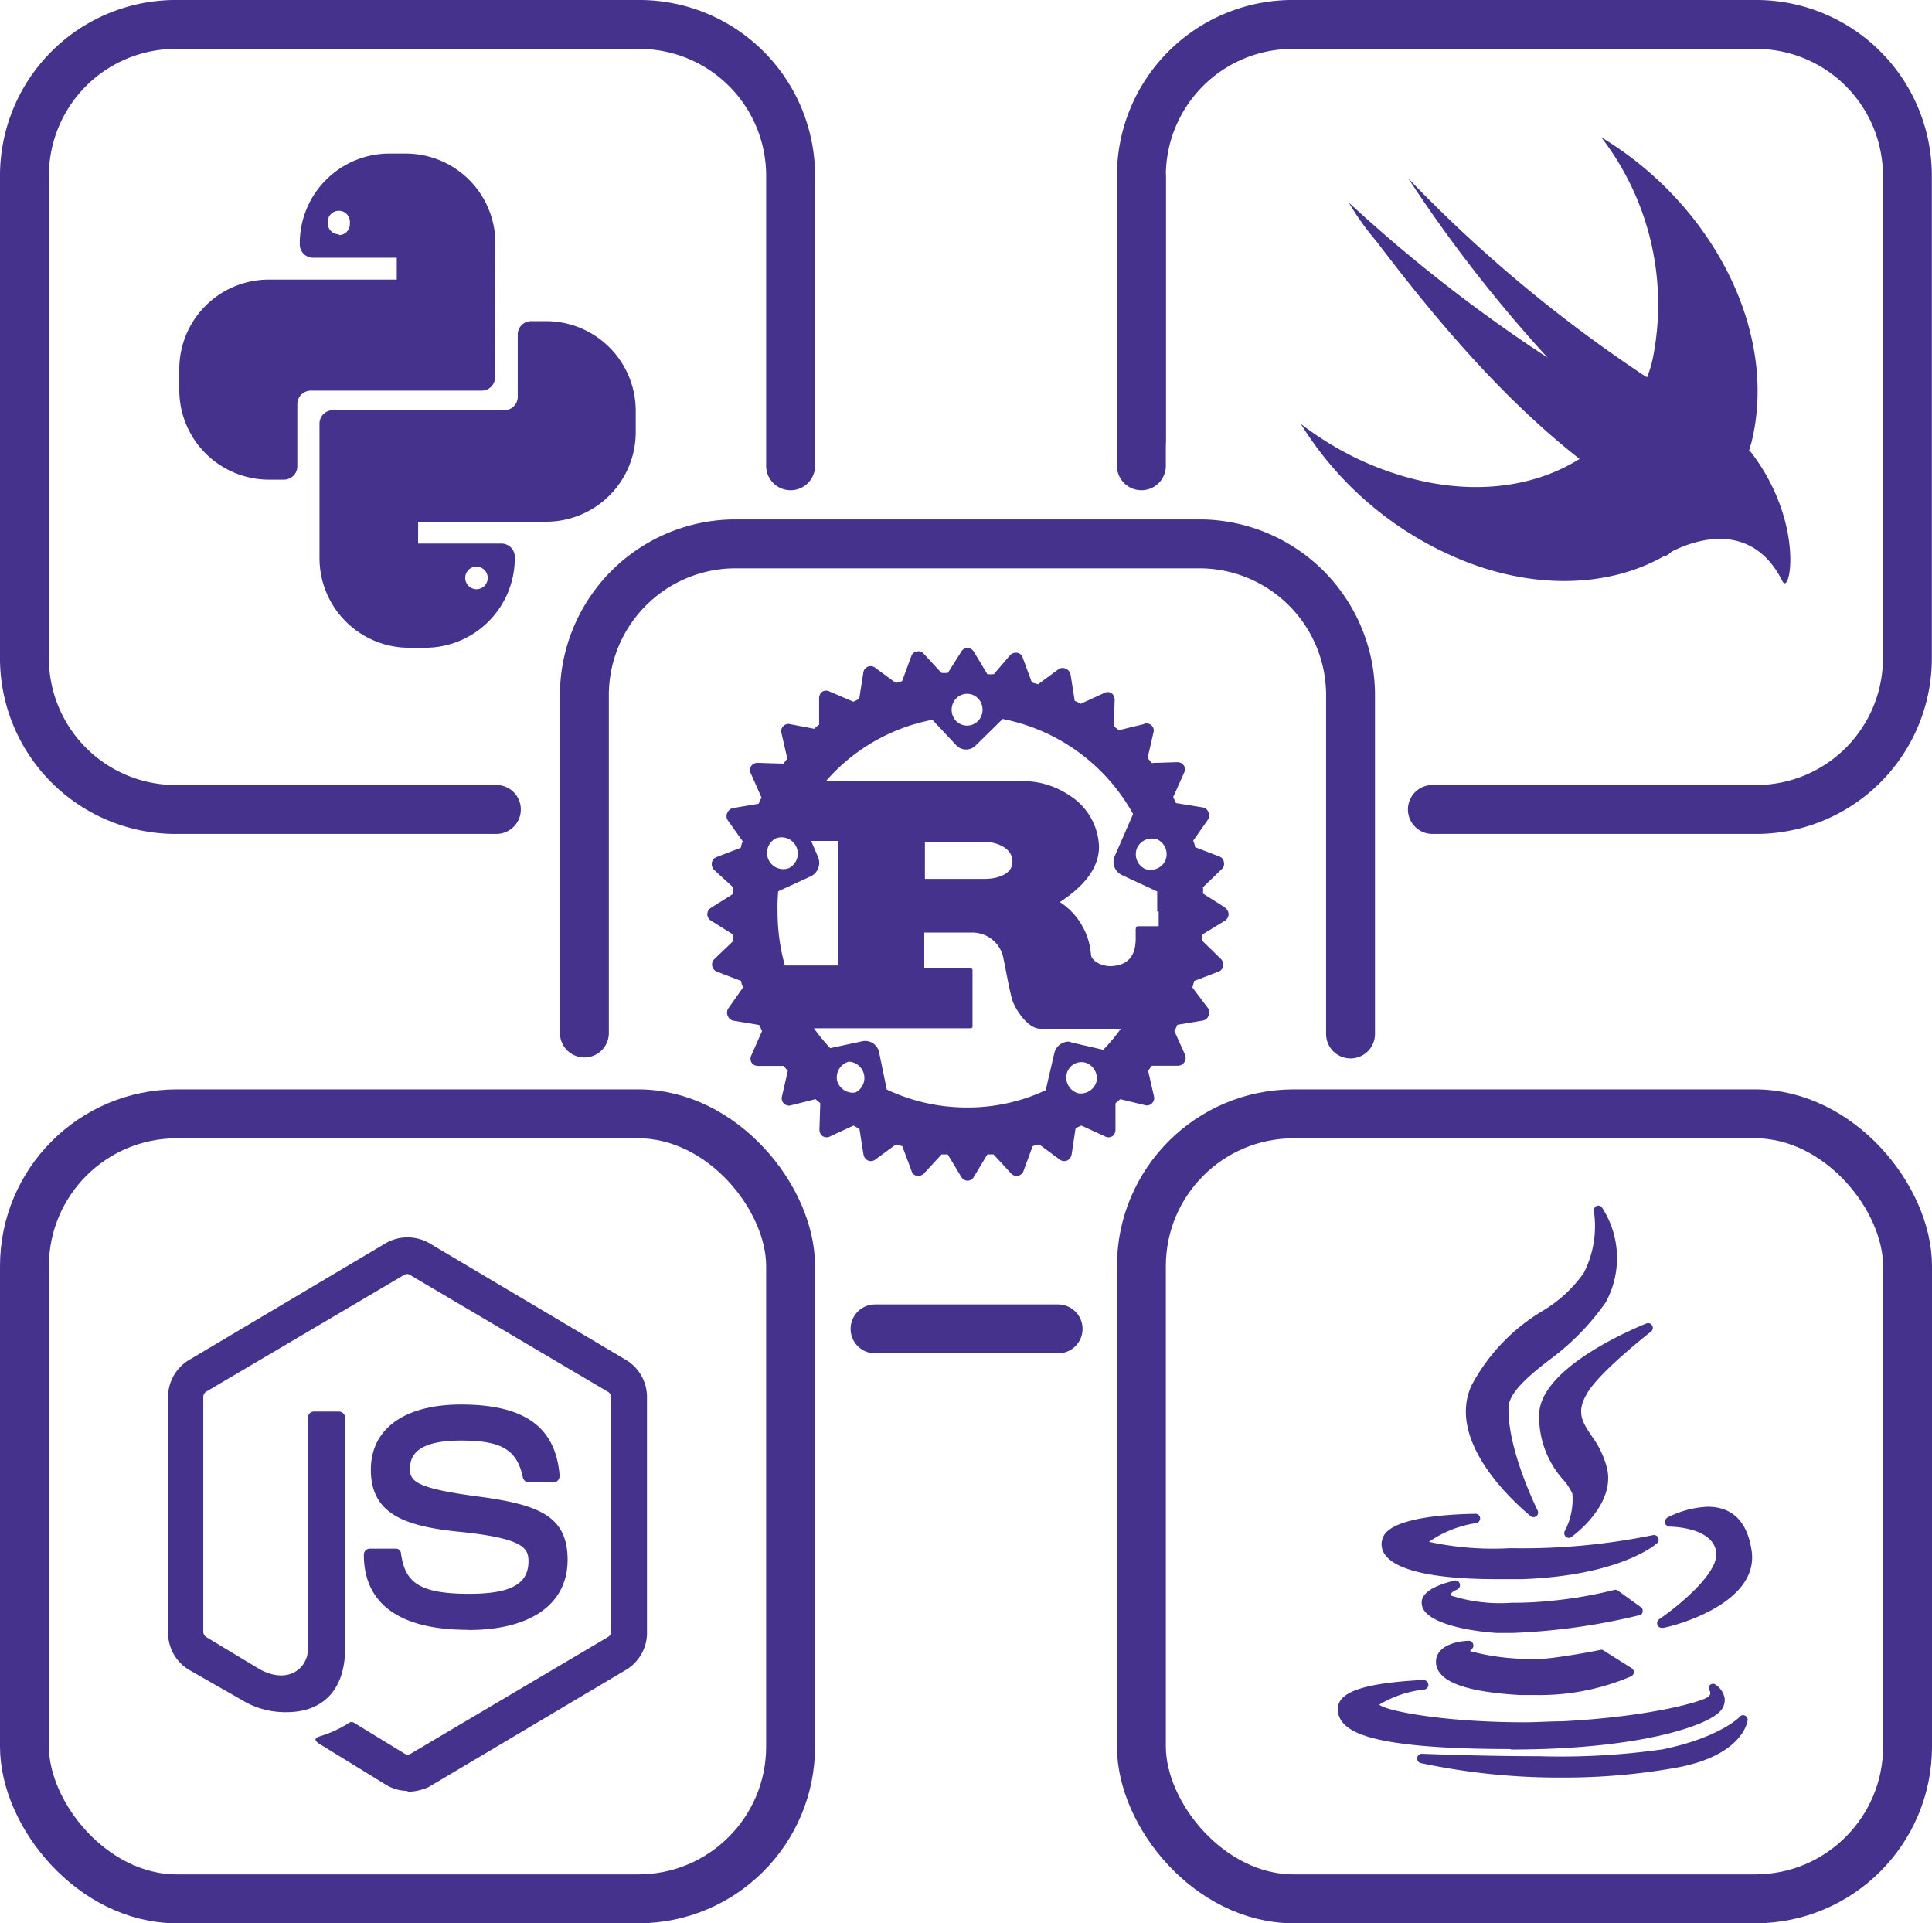 <svg id="Layer_1" data-name="Layer 1" xmlns="http://www.w3.org/2000/svg" viewBox="0 0 118.52 117.97"><defs><style>.cls-1{fill:none;stroke:#45328d;stroke-linecap:round;stroke-linejoin:round;stroke-width:3px;}.cls-2{fill:#45328d;}</style></defs><line class="cls-1" x1="64.91" y1="81.51" x2="53.68" y2="81.51"/><path class="cls-1" d="M36.7,63.94V43.3a9.28,9.28,0,0,1,9.14-9.36H74.56A9.28,9.28,0,0,1,83.7,43.3V64" transform="translate(-0.85 -0.58)"/><rect class="cls-1" x="1.5" y="68.32" width="47" height="48.15" rx="9.34"/><path class="cls-2" d="M25.85,110.43a2.62,2.62,0,0,1-1.28-.35l-4-2.46c-.61-.34-.31-.46-.13-.53a7.08,7.08,0,0,0,1.83-.84.28.28,0,0,1,.3,0l3.11,1.9a.33.33,0,0,0,.36,0L38.13,101a.35.35,0,0,0,.19-.34V86.28a.35.35,0,0,0-.19-.34L26,78.78a.33.33,0,0,0-.36,0L13.5,85.94a.39.39,0,0,0-.18.34v14.37a.39.39,0,0,0,.18.34l3.32,2c1.79.94,2.92-.16,2.92-1.25V87.53a.37.37,0,0,1,.36-.37h1.55a.38.38,0,0,1,.37.37V101.7c0,2.47-1.31,3.9-3.59,3.9a5.12,5.12,0,0,1-2.8-.78L12.44,103a2.65,2.65,0,0,1-1.28-2.27V86.31A2.65,2.65,0,0,1,12.44,84l12.13-7.2a2.7,2.7,0,0,1,2.56,0L39.26,84a2.65,2.65,0,0,1,1.28,2.27v14.37A2.65,2.65,0,0,1,39.26,103l-12.13,7.2a3.21,3.21,0,0,1-1.28.28Zm3.74-9.88c-5.32,0-6.42-2.49-6.42-4.61a.37.37,0,0,1,.37-.37h1.58a.31.31,0,0,1,.33.31c.25,1.65.95,2.46,4.17,2.46,2.55,0,3.65-.59,3.65-2,0-.81-.31-1.41-4.29-1.81-3.31-.34-5.38-1.09-5.38-3.8,0-2.52,2.07-4,5.53-4,3.89,0,5.81,1.37,6.05,4.36a.51.51,0,0,1-.09.28.38.38,0,0,1-.24.13H33.27a.37.37,0,0,1-.34-.28c-.36-1.72-1.3-2.28-3.8-2.28-2.8,0-3.13,1-3.13,1.75s.4,1.18,4.17,1.68,5.5,1.21,5.5,3.89-2.22,4.3-6.08,4.3Z" transform="translate(-0.85 -0.58)"/><rect class="cls-1" x="70.02" y="68.32" width="47" height="48.15" rx="9.34"/><path id="path3" class="cls-2" d="M76,56.24l-1.35-.85a3.74,3.74,0,0,0,0-.39l1.15-1.11a.43.43,0,0,0,.13-.43.42.42,0,0,0-.29-.35l-1.48-.57c0-.14-.07-.26-.11-.4l.92-1.31a.47.47,0,0,0,0-.46.44.44,0,0,0-.36-.27L73,49.84c-.07-.11-.11-.23-.18-.37L73.48,48a.48.48,0,0,0,0-.46.48.48,0,0,0-.41-.21l-1.57.05a2.65,2.65,0,0,0-.25-.3l.36-1.57a.42.42,0,0,0-.11-.43A.43.43,0,0,0,71,45l-1.52.37c-.09-.09-.21-.16-.3-.25l.05-1.61a.5.5,0,0,0-.2-.42.45.45,0,0,0-.45,0l-1.44.66a2,2,0,0,0-.36-.18l-.25-1.59a.49.49,0,0,0-.27-.37.46.46,0,0,0-.45,0l-1.28.94-.38-.11-.56-1.52a.42.42,0,0,0-.34-.3.5.5,0,0,0-.43.14l-1,1.17a1.83,1.83,0,0,1-.4,0l-.83-1.38a.49.49,0,0,0-.39-.23.46.46,0,0,0-.38.23L59,41.85a1.9,1.9,0,0,1-.4,0l-1.08-1.17a.42.42,0,0,0-.43-.14.42.42,0,0,0-.34.3l-.56,1.52-.38.11-1.28-.94a.45.45,0,0,0-.72.32l-.25,1.59a4,4,0,0,1-.36.18L51.75,43a.46.46,0,0,0-.45,0,.5.5,0,0,0-.2.42l0,1.61a2.65,2.65,0,0,0-.3.25L49.33,45a.43.43,0,0,0-.43.12.42.42,0,0,0-.11.43l.36,1.57c-.09.09-.16.21-.25.3l-1.57-.05a.48.48,0,0,0-.41.21.47.47,0,0,0,0,.46l.65,1.47a1.59,1.59,0,0,0-.18.37l-1.55.26a.48.48,0,0,0-.36.27.47.47,0,0,0,0,.46l.93,1.31a3,3,0,0,0-.12.4l-1.48.57a.42.42,0,0,0-.29.35.51.51,0,0,0,.13.43L45.82,55a3,3,0,0,1,0,.41l-1.35.85a.47.47,0,0,0-.23.39.46.46,0,0,0,.23.4l1.35.85a2.71,2.71,0,0,1,0,.41L44.68,59.4a.47.47,0,0,0,.15.78l1.49.57c0,.14.06.26.11.4l-.92,1.31a.47.47,0,0,0,0,.46.44.44,0,0,0,.36.27l1.55.26c.07.11.11.23.18.37l-.65,1.47a.48.48,0,0,0,0,.46.48.48,0,0,0,.41.21l1.57,0a2.65,2.65,0,0,0,.25.3l-.36,1.57a.45.45,0,0,0,.11.43.43.43,0,0,0,.43.12L50.88,68c.09.09.2.16.29.25l-.05,1.61a.49.49,0,0,0,.21.42.45.45,0,0,0,.45,0l1.43-.66a1.73,1.73,0,0,0,.36.18l.25,1.59a.52.52,0,0,0,.27.37.45.45,0,0,0,.45-.05l1.28-.94a3.18,3.18,0,0,0,.38.11l.57,1.52a.39.39,0,0,0,.33.3.49.49,0,0,0,.43-.14l1.08-1.17c.13,0,.27,0,.38,0l.83,1.38a.46.46,0,0,0,.38.23.44.44,0,0,0,.39-.23l.83-1.38c.13,0,.27,0,.38,0l1.08,1.17a.45.45,0,0,0,.76-.16l.56-1.52.39-.11,1.28.94a.45.45,0,0,0,.45.05.49.49,0,0,0,.27-.37l.24-1.59a1.52,1.52,0,0,1,.36-.18l1.44.66a.46.46,0,0,0,.45,0,.5.5,0,0,0,.2-.42l0-1.61a3.74,3.74,0,0,0,.29-.25l1.53.37a.42.42,0,0,0,.42-.12.43.43,0,0,0,.12-.43l-.36-1.57c.09-.09.15-.21.24-.3l1.58,0a.48.48,0,0,0,.4-.21.5.5,0,0,0,.05-.46l-.66-1.47a1.59,1.59,0,0,0,.18-.37l1.56-.26a.46.46,0,0,0,.35-.27.47.47,0,0,0,0-.46L74,61.15l.11-.4,1.48-.57a.45.45,0,0,0,.3-.35.52.52,0,0,0-.14-.43l-1.14-1.11c0-.14,0-.28,0-.39L76,57.05a.48.48,0,0,0,.22-.39.52.52,0,0,0-.24-.42Zm-9,11.4a1,1,0,0,1-.72-1.15.93.93,0,0,1,1.12-.74,1,1,0,0,1,.72,1.15A1,1,0,0,1,67,67.64Zm-.47-3.16a.9.9,0,0,0-1,.69L65,67.45a11.27,11.27,0,0,1-4.83,1.06,11.51,11.51,0,0,1-4.92-1.1l-.47-2.28a.87.87,0,0,0-1-.69l-2,.43a11.89,11.89,0,0,1-1-1.22h9.55c.11,0,.18,0,.18-.11V60.09c0-.1-.07-.12-.18-.12H57.55V57.78h3a1.94,1.94,0,0,1,1.87,1.66c.11.49.38,2.05.56,2.56s.92,1.68,1.69,1.68h4.76a.45.45,0,0,0,.18,0,11.52,11.52,0,0,1-1.08,1.29l-2-.46ZM53.33,67.59a1,1,0,0,1-1.13-.74,1,1,0,0,1,.72-1.15,1,1,0,0,1,.41,1.89ZM49.71,52.54a1,1,0,0,1-.47,1.29A1,1,0,0,1,48,53.32,1,1,0,0,1,48.45,52,1,1,0,0,1,49.71,52.54Zm-1.12,2.71,2-.92a.92.92,0,0,0,.45-1.17l-.43-1h1.67v7.64H49a12.16,12.16,0,0,1-.45-3.29A10.91,10.91,0,0,1,48.59,55.25Zm9-.76V52.24h3.93c.21,0,1.44.23,1.44,1.19,0,.79-.94,1.06-1.73,1.06Zm14.34,2c0,.3,0,.6,0,.9H70.68c-.12,0-.16.09-.16.2v.56c0,1.33-.74,1.61-1.37,1.68s-1.28-.26-1.37-.65a4.23,4.23,0,0,0-1.91-3.27c1.16-.76,2.4-1.88,2.4-3.4a3.87,3.87,0,0,0-1.84-3.16,5.07,5.07,0,0,0-2.52-.85H51.51a11.53,11.53,0,0,1,6.54-3.77l1.46,1.56a.83.83,0,0,0,1.21,0l1.64-1.61a11.72,11.72,0,0,1,8,5.83l-1.12,2.57a.89.89,0,0,0,.45,1.18l2.15,1c0,.44,0,.83,0,1.22ZM59.51,43.42a.93.93,0,0,1,1.34,0,1,1,0,0,1,0,1.38.94.94,0,0,1-1.35,0A1,1,0,0,1,59.51,43.42Zm11.1,9.16a1,1,0,0,1,1.26-.5,1,1,0,0,1,.47,1.28,1,1,0,0,1-1.26.51A1,1,0,0,1,70.61,52.58Z" transform="translate(-0.85 -0.58)"/><path class="cls-2" d="M95.46,81a11.74,11.74,0,0,0-4.35,4.58c-1.67,3.74,3.43,7.81,3.64,8a.27.27,0,0,0,.17.06.34.34,0,0,0,.19-.07.29.29,0,0,0,.06-.36s-1.84-3.67-1.78-6.28c0-.91,1.27-2,2.59-3a15.14,15.14,0,0,0,3.37-3.46,5.68,5.68,0,0,0-.22-5.82.28.28,0,0,0-.34-.1.3.3,0,0,0-.16.33A6.28,6.28,0,0,1,98,78.67,8.28,8.28,0,0,1,95.46,81Z" transform="translate(-0.85 -0.58)"/><path class="cls-2" d="M102.14,82.25a.29.29,0,0,0-.27-.5c-.27.11-6.6,2.61-6.6,5.63a5.78,5.78,0,0,0,1.51,4,3.35,3.35,0,0,1,.53.82,4.17,4.17,0,0,1-.47,2.29.29.29,0,0,0,.07.35.29.29,0,0,0,.18.07.25.25,0,0,0,.16-.06c.11-.07,2.66-1.92,2.2-4.15a5.59,5.59,0,0,0-.93-2c-.56-.84-1-1.45-.35-2.58C98.88,84.78,102.11,82.28,102.14,82.25Z" transform="translate(-0.85 -0.58)"/><path class="cls-2" d="M85.67,94.93a1.06,1.06,0,0,0,.14,1c.69,1,3.12,1.51,6.85,1.51h0l1.58,0c6-.22,8.17-2.12,8.26-2.2a.29.29,0,0,0,.07-.35.29.29,0,0,0-.32-.15,39.89,39.89,0,0,1-8.74.8,18.58,18.58,0,0,1-5-.39A6.88,6.88,0,0,1,91.42,94a.3.3,0,0,0,.23-.31.29.29,0,0,0-.28-.26C90.5,93.45,86.12,93.52,85.67,94.93Z" transform="translate(-0.85 -0.58)"/><path class="cls-2" d="M105.61,93a6,6,0,0,0-2.45.65A.31.31,0,0,0,103,94a.29.29,0,0,0,.28.22s2.62,0,2.85,1.54c.21,1.31-2.45,3.43-3.5,4.14a.29.29,0,0,0-.1.35.28.28,0,0,0,.26.18h.06c.24,0,6.06-1.37,5.44-4.83C107.94,93.42,106.63,93,105.61,93Z" transform="translate(-0.85 -0.58)"/><path class="cls-2" d="M101.62,99.43a.28.28,0,0,0-.12-.28l-1.39-1a.28.28,0,0,0-.23-.05,25.74,25.74,0,0,1-3.59.64,23.48,23.48,0,0,1-2.72.15,9.87,9.87,0,0,1-3.7-.44.13.13,0,0,1,0-.09c0-.11.24-.23.36-.28a.29.29,0,0,0,.17-.36.27.27,0,0,0-.33-.19c-1.4.34-2.08.83-2,1.44.08,1.07,2.52,1.63,4.58,1.77.3,0,.62,0,1,0h0a39.15,39.15,0,0,0,7.86-1.11A.28.28,0,0,0,101.62,99.43Z" transform="translate(-0.85 -0.58)"/><path class="cls-2" d="M91.11,101.75a.28.28,0,0,0,.11-.33.28.28,0,0,0-.27-.2c-.19,0-1.84.08-2,1.15a1.08,1.08,0,0,0,.27.87c.59.72,2.18,1.15,4.87,1.31l1,0a14.29,14.29,0,0,0,5.83-1.15.3.3,0,0,0,.16-.24.29.29,0,0,0-.14-.26l-1.76-1.11a.28.28,0,0,0-.2,0s-1.13.24-2.82.47a8,8,0,0,1-1.19.07,14.14,14.14,0,0,1-3.92-.47A.1.1,0,0,1,91.11,101.75Z" transform="translate(-0.85 -0.58)"/><path class="cls-2" d="M93.51,107.89c7.84,0,12-1.43,12.85-2.33a1,1,0,0,0,.29-.82,1.29,1.29,0,0,0-.53-.81.28.28,0,0,0-.37,0,.29.29,0,0,0,0,.38c0,.06.07.17-.07.32-.32.31-3.59,1.25-9,1.53-.74,0-1.53.06-2.32.06-4.87,0-8.43-.68-8.9-1.08a6.75,6.75,0,0,1,2.78-.93.29.29,0,0,0,.23-.33.28.28,0,0,0-.32-.24l-.31,0c-2.21.14-4.77.45-4.9,1.62a1.22,1.22,0,0,0,.3,1c.6.69,2.32,1.6,10.3,1.6Z" transform="translate(-0.85 -0.58)"/><path class="cls-2" d="M107.9,105.81a.26.26,0,0,0-.32.07s-1.19,1.27-4.74,2a44.54,44.54,0,0,1-7.56.42c-3.67,0-7.16-.15-7.2-.15a.29.29,0,0,0-.08.57,40.85,40.85,0,0,0,8.71.89,39.05,39.05,0,0,0,6.94-.6c4.11-.74,4.4-2.83,4.41-2.91A.28.28,0,0,0,107.9,105.81Z" transform="translate(-0.85 -0.58)"/><path class="cls-1" d="M70.87,27.54V11.44A9.28,9.28,0,0,1,80,2.08h28.72a9.28,9.28,0,0,1,9.14,9.36V40.86a9.28,9.28,0,0,1-9.14,9.37h-20" transform="translate(-0.85 -0.58)"/><path class="cls-1" d="M49.35,29.15V11.44a9.28,9.28,0,0,0-9.14-9.36H11.49a9.28,9.28,0,0,0-9.14,9.36V40.86a9.28,9.28,0,0,0,9.14,9.37H31.3" transform="translate(-0.85 -0.58)"/><path class="cls-1" d="M-1.13,3.93" transform="translate(-0.85 -0.58)"/><path class="cls-1" d="M59.7,79.82" transform="translate(-0.85 -0.58)"/><path class="cls-2" d="M31.24,15.55A5.5,5.5,0,0,0,25.81,10H24.67a5.5,5.5,0,0,0-5.43,5.56h0a.82.82,0,0,0,.81.83h5.14v1.34H17.27a5.49,5.49,0,0,0-5.42,5.56v1.18A5.5,5.5,0,0,0,17.28,30h1a.82.82,0,0,0,.81-.83v-3.8a.83.83,0,0,1,.82-.83h10.5a.82.82,0,0,0,.81-.83Zm-9.6-.6a.67.67,0,0,1-.68-.68.68.68,0,1,1,1.35,0A.67.67,0,0,1,21.64,15Z" transform="translate(-0.85 -0.58)"/><path class="cls-2" d="M34.42,20.28h-1a.82.82,0,0,0-.81.83v3.8a.82.82,0,0,1-.81.83H21.26a.82.82,0,0,0-.81.83v8.18a5.5,5.5,0,0,0,5.43,5.56H27a5.5,5.5,0,0,0,5.43-5.56h0a.82.82,0,0,0-.81-.83H26.5V32.58h7.92A5.5,5.5,0,0,0,39.85,27V25.84A5.5,5.5,0,0,0,34.42,20.28ZM30.06,35.34a.69.69,0,1,1-.67.69A.68.68,0,0,1,30.06,35.34Z" transform="translate(-0.85 -0.58)"/><path class="cls-2" d="M108.13,28.25c.07-.15.07-.29.14-.43C110,21.07,106,13.17,99.08,9a16.8,16.8,0,0,1,3.16,13.57,7.2,7.2,0,0,1-.35,1.15,6.65,6.65,0,0,1-.56-.36A85.73,85.73,0,0,1,87.24,11.52a86.13,86.13,0,0,0,8.55,11A92.89,92.89,0,0,1,83.59,13a16.53,16.53,0,0,0,1.69,2.37c3.22,4.24,7.43,9.41,12.47,13.36-3.57,2.23-8.55,2.37-13.6,0a19.87,19.87,0,0,1-3.5-2.15A20.88,20.88,0,0,0,90,34.71c4.7,2.08,9.47,1.94,12.9,0h.07a1.33,1.33,0,0,0,.42-.29c1.68-.86,5-1.79,6.8,1.8.49,1,1.4-3.66-2-8Z" transform="translate(-0.85 -0.58)"/><line class="cls-1" x1="70.02" y1="28.57" x2="70.02" y2="10.86"/></svg>